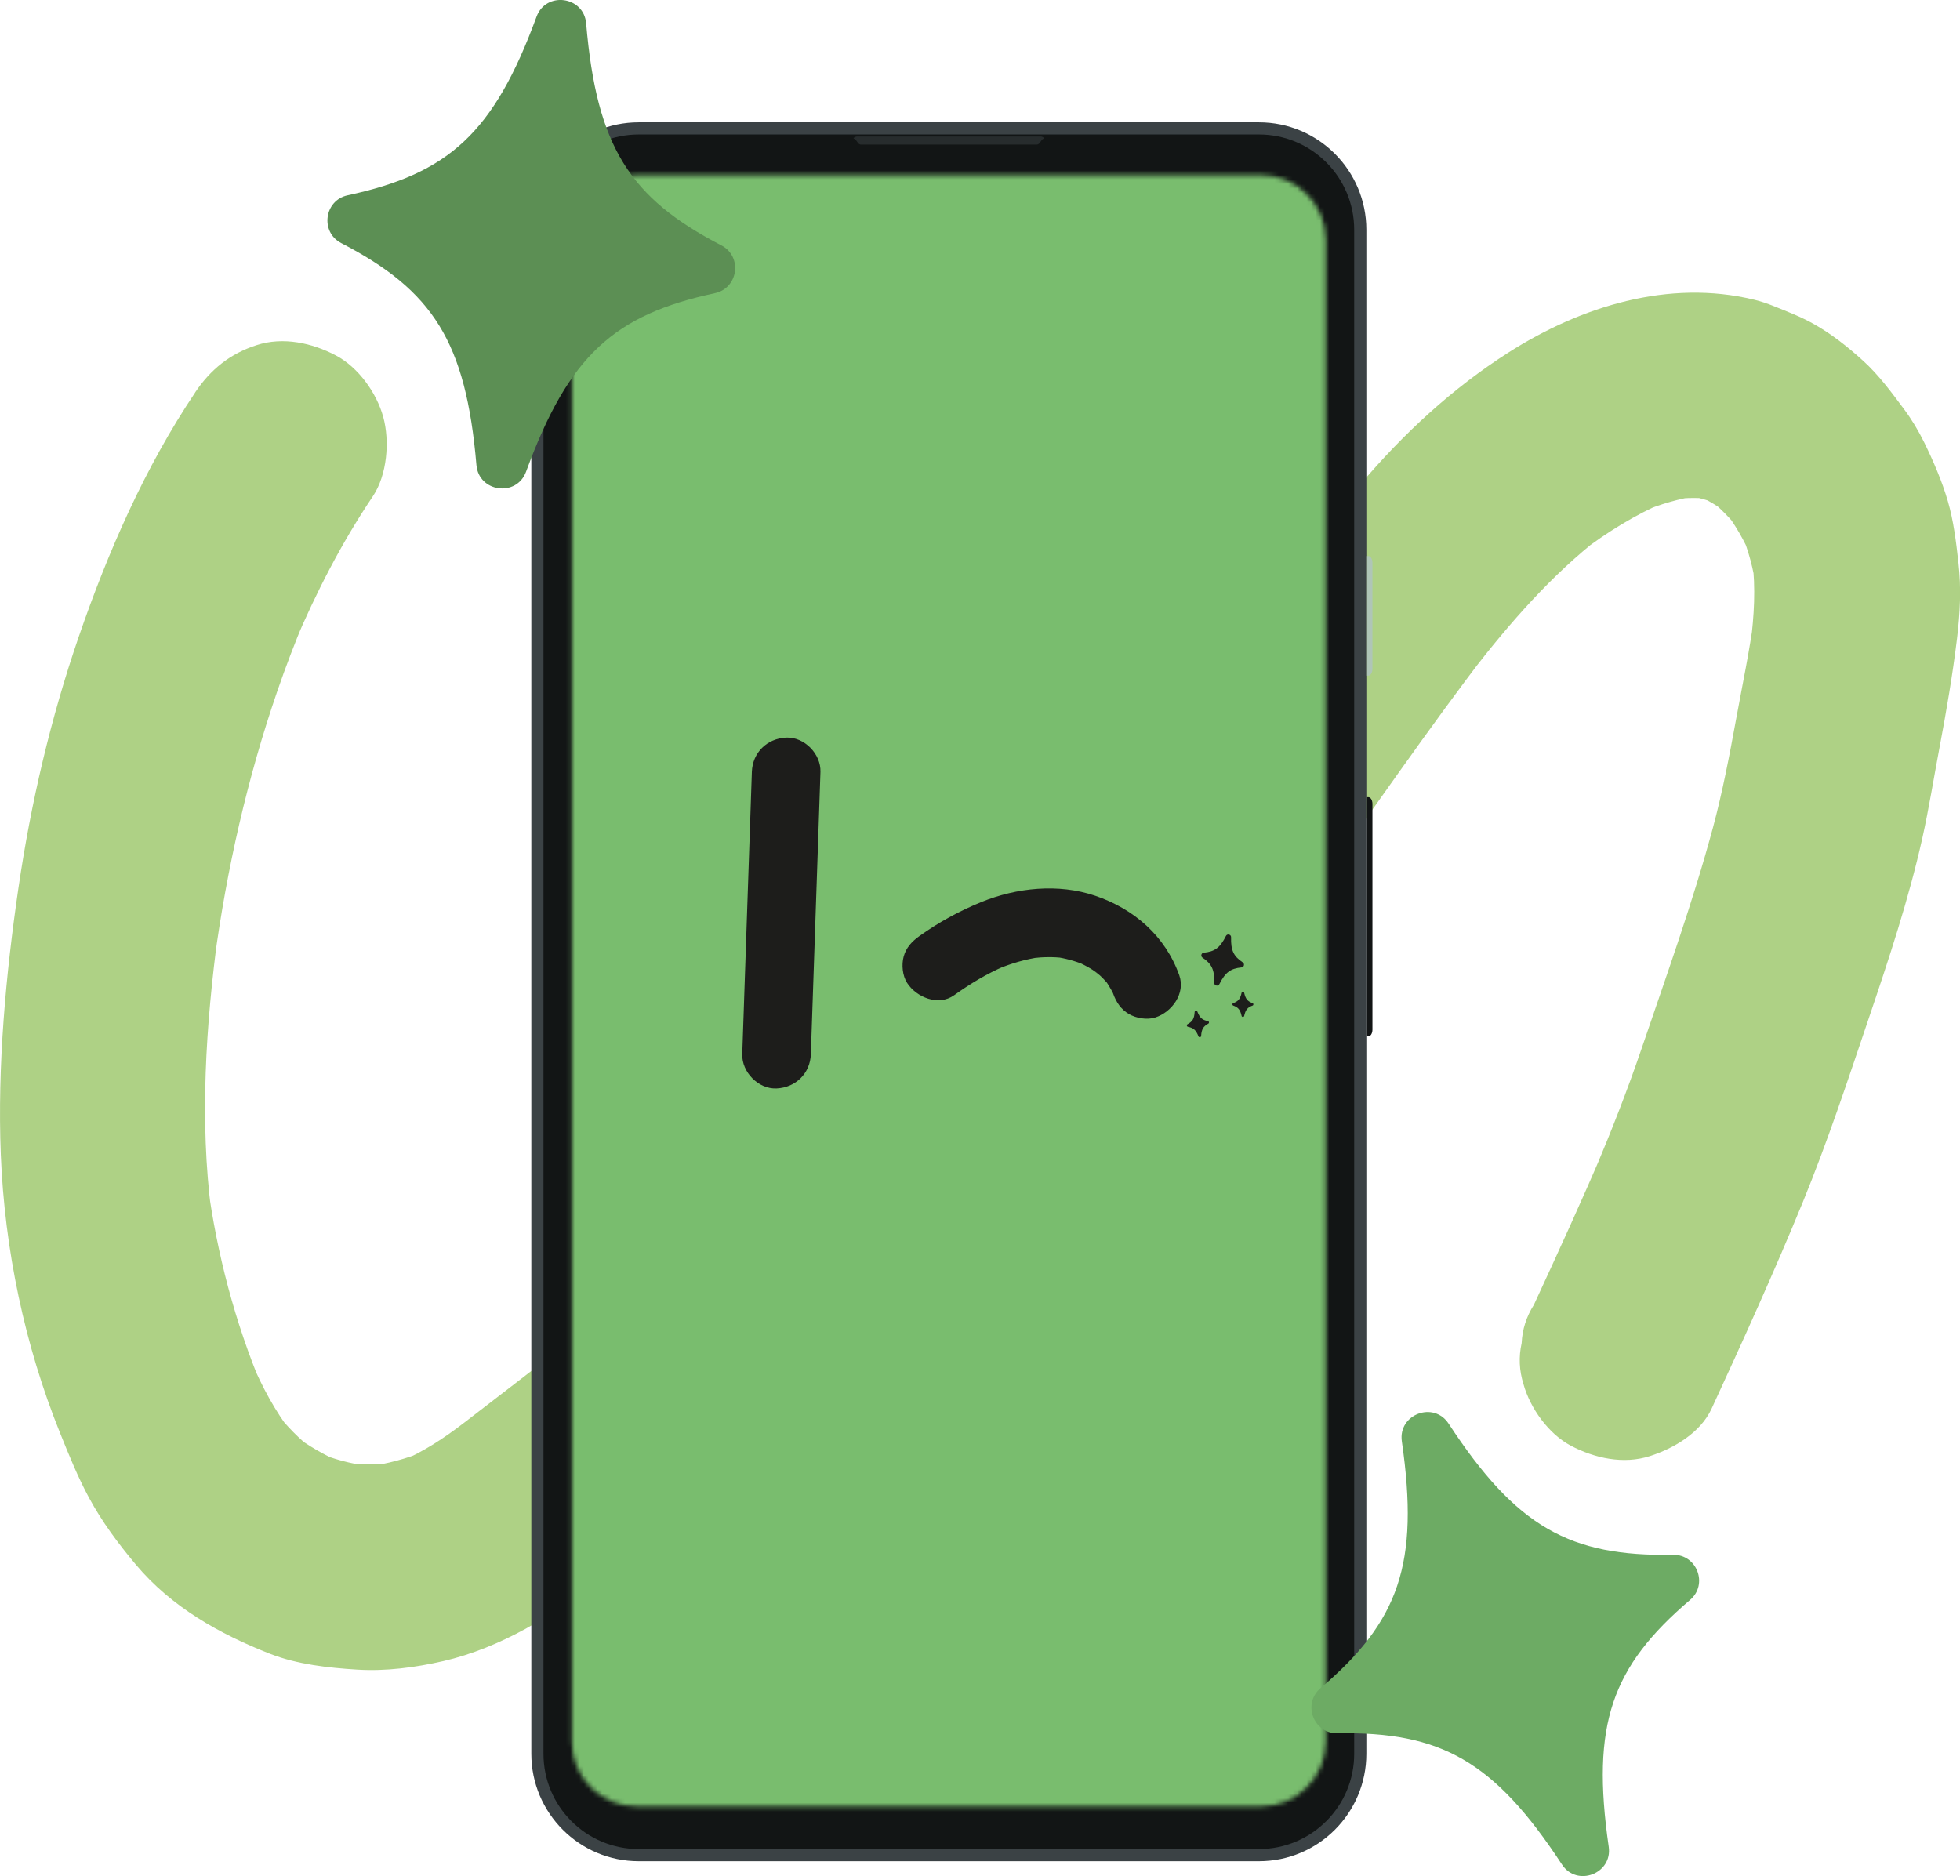 <?xml version="1.0" encoding="UTF-8"?>
<svg xmlns="http://www.w3.org/2000/svg" xmlns:xlink="http://www.w3.org/1999/xlink" viewBox="0 0 428.62 410.29">
  <defs>
    <style>
      .cls-1, .cls-2, .cls-3, .cls-4, .cls-5, .cls-6, .cls-7, .cls-8, .cls-9, .cls-10, .cls-11, .cls-12, .cls-13, .cls-14 {
        stroke-width: 0px;
      }

      .cls-1, .cls-8, .cls-13 {
        fill-rule: evenodd;
      }

      .cls-1, .cls-10 {
        fill: #272c2d;
      }

      .cls-2 {
        fill: #3b4245;
      }

      .cls-3 {
        fill: none;
      }

      .cls-4 {
        fill: #6dab64;
      }

      .cls-5, .cls-8 {
        fill: #121515;
      }

      .cls-6 {
        fill: #fff;
      }

      .cls-7 {
        fill: #79bd6e;
      }

      .cls-15 {
        clip-path: url(#clippath);
      }

      .cls-9 {
        fill: #afc5b7;
      }

      .cls-16 {
        mask: url(#mask);
      }

      .cls-11 {
        fill: #5c8f54;
      }

      .cls-12 {
        fill: #1d1d1b;
      }

      .cls-13 {
        fill: #647074;
        isolation: isolate;
        opacity: .4;
      }

      .cls-14 {
        fill: #aed185;
      }
    </style>
    <clipPath id="clippath">
      <rect class="cls-3" x="116.19" y="26.75" width="183.94" height="380.3"/>
    </clipPath>
    <mask id="mask" x="116.19" y="26.75" width="183.94" height="380.3" maskUnits="userSpaceOnUse">
      <g id="mask0_52_359" data-name="mask0 52 359">
        <path class="cls-6" d="m125.05,52.45c0-7.83,6.35-14.18,14.18-14.18h136.52c7.83,0,14.18,6.35,14.18,14.18v328.44c0,7.83-6.35,14.18-14.18,14.18h-136.52c-7.83,0-14.18-6.35-14.18-14.18V52.45Z"/>
      </g>
    </mask>
  </defs>
  <g id="Calque_2" data-name="Calque 2">
    <path class="cls-14" d="m42.69,85.82c-11,16.39-19.06,34.82-25.47,53.43-6.14,17.84-10.46,36.31-13.19,54.97S-.6,233.01.18,252.57c.82,20.62,5.22,41.68,12.96,60.84,1.92,4.76,3.86,9.58,6.31,14.12,2.84,5.27,6.43,10.08,10.27,14.66,7.78,9.26,18.27,15.16,29.36,19.5,5.95,2.32,12.73,3.06,19.02,3.45,6.31.39,12.73-.46,18.88-1.87s12.39-4,18-7.08c4.43-2.43,8.37-5.56,12.36-8.64,35.49-27.28,71.15-54.63,103.2-85.98,16.56-16.2,31.65-33.54,45.77-51.89s26.33-36.53,39.63-54.69c3.09-4.22,6.22-8.42,9.42-12.56l-3.52,4.55c8.4-10.83,17.45-21.24,28.32-29.67l-4.55,3.52c5.76-4.41,11.96-8.26,18.64-11.11l-5.37,2.27c4.12-1.71,8.37-2.99,12.79-3.6l-5.98.8c3.07-.37,6.12-.4,9.18,0l-5.98-.8c2.53.39,4.95,1.07,7.32,2.06l-5.37-2.27c2.58,1.13,4.96,2.56,7.2,4.27l-4.55-3.52c2.63,2.08,4.95,4.46,7.01,7.09l-3.52-4.55c2.48,3.26,4.51,6.79,6.11,10.56l-2.27-5.37c1.57,3.81,2.62,7.76,3.18,11.84l-.8-5.98c.76,6.08.4,12.18-.38,18.23l.8-5.98c-1.02,7.62-2.62,15.15-4,22.71s-2.94,15.76-5.03,23.53c-4.41,16.38-10.19,32.41-15.65,48.45-3.06,8.99-6.54,17.83-10.22,26.58l2.27-5.37c-4.94,11.67-10.25,23.19-15.56,34.7-1.64,2.58-2.53,5.37-2.67,8.37-.67,2.99-.54,5.98.4,8.97,1.44,5.22,5.47,10.88,10.34,13.45,5.22,2.76,11.55,4.14,17.34,2.27,5.27-1.7,11.03-5.11,13.45-10.34,6.89-14.94,13.69-29.91,19.93-45.13,5.42-13.23,9.89-26.78,14.47-40.32,4.38-12.94,8.7-25.94,11.68-39.28,1.46-6.56,2.51-13.21,3.76-19.82,1.5-7.94,2.86-15.87,3.84-23.9.68-5.51.94-11.07.31-16.59-.51-4.49-1.05-9.09-2.32-13.45s-3.15-8.72-5.17-12.85c-1.26-2.57-2.73-5.02-4.44-7.31-2.73-3.67-5.49-7.43-8.89-10.52s-6.95-5.9-10.86-8.09c-2.75-1.55-5.74-2.69-8.66-3.87-1.41-.57-2.85-1.06-4.34-1.42-18.67-4.54-37.92,1.47-53.72,11.55-12.28,7.83-23.05,17.81-32.43,28.9-19.47,23.02-35.76,48.58-53.74,72.75-2.2,2.95-4.42,5.89-6.66,8.8l3.52-4.55c-14.07,18.18-29.59,35.12-46.19,51.01s-34.13,30.78-52.02,45.2c-10.17,8.19-20.47,16.23-30.8,24.22l4.55-3.52c-4.9,3.78-9.8,7.55-14.71,11.32-4.31,3.31-8.79,6.26-13.81,8.4l5.37-2.27c-4.09,1.68-8.36,2.81-12.75,3.41l5.98-.8c-3.9.46-7.83.32-11.71-.16l5.98.8c-3.83-.52-7.46-1.46-11.02-2.96l5.37,2.27c-3.85-1.67-7.47-3.73-10.8-6.29l4.55,3.52c-3.11-2.44-5.87-5.25-8.3-8.37l3.52,4.55c-3.63-4.75-6.45-10-8.78-15.49l2.27,5.37c-5.87-13.98-9.81-28.98-11.83-43.99l.8,5.98c-2.62-20.17-1.22-41.09,1.46-61.19l-.8,5.98c2.7-19.96,7.17-39.72,13.72-58.77,1.85-5.38,3.88-10.69,6.08-15.93l-2.27,5.37c4.74-11.19,10.33-22.03,17.11-32.12,3.13-4.67,3.72-12.05,2.27-17.34s-5.47-10.88-10.34-13.45c-5.22-2.76-11.55-4.14-17.34-2.27s-10.05,5.28-13.45,10.34h0Z"/>
  </g>
  <g id="Calque_1" data-name="Calque 1">
    <g class="cls-15">
      <g>
        <path class="cls-2" d="m116.19,50.24c0-12.97,10.52-23.49,23.49-23.49h135.63c12.97,0,23.49,10.52,23.49,23.49v333.31c0,12.97-10.52,23.49-23.49,23.49h-135.63c-12.97,0-23.49-10.52-23.49-23.49V50.24Z"/>
        <path class="cls-5" d="m118.85,50.24c0-11.51,9.33-20.83,20.83-20.83h135.63c11.51,0,20.83,9.33,20.83,20.83v333.31c0,11.51-9.33,20.83-20.83,20.83h-135.63c-11.51,0-20.83-9.33-20.83-20.83V50.24Z"/>
        <path class="cls-10" d="m188.3,31.62c-.81,0-.88-1.11-1.55-1.3-.08-.02-.11-.12-.05-.17.17-.13.44-.3.72-.3h40.16c.28,0,.55.17.72.3.06.05.03.15-.05.17-.68.19-.75,1.3-1.55,1.3h-38.39Z"/>
        <path class="cls-5" d="m298.8,174.34h.44c.49,0,.89.66.89,1.47v49.37c0,.81-.4,1.47-.89,1.47h-.44v-52.3Z"/>
        <path class="cls-9" d="m298.8,121.6h.44c.49,0,.89.66.89,1.47v23.22c0,.81-.4,1.47-.89,1.47h-.44v-26.15Z"/>
        <g class="cls-16">
          <g>
            <rect class="cls-7" x="116.19" y="26.75" width="183.94" height="380.3"/>
            <g>
              <path class="cls-12" d="m273.91,219.92c-1.09.39-1.53.91-1.83,2.26-.07.3-.49.3-.56,0-.3-1.35-.74-1.87-1.83-2.26-.25-.09-.25-.45,0-.54,1.09-.39,1.53-.91,1.83-2.26.07-.3.49-.3.56,0,.3,1.35.74,1.87,1.83,2.26.25.09.25.45,0,.54Z"/>
              <path class="cls-12" d="m264.22,223.88c-1.08.59-1.46,1.2-1.55,2.67-.02.32-.47.39-.59.09-.53-1.37-1.08-1.84-2.29-2.08-.28-.05-.34-.43-.09-.57,1.08-.59,1.46-1.2,1.55-2.67.02-.32.47-.39.59-.09.53,1.37,1.08,1.84,2.29,2.08.28.05.34.43.09.57Z"/>
              <path class="cls-12" d="m271.51,211.57c-2.4.24-3.55,1.06-4.85,3.65-.28.57-1.15.35-1.13-.28.08-2.89-.56-4.16-2.56-5.5-.46-.31-.28-1.04.27-1.09,2.4-.24,3.55-1.06,4.85-3.65.28-.57,1.15-.35,1.13.28-.08,2.89.56,4.16,2.56,5.5.46.31.28,1.04-.27,1.09Z"/>
              <path class="cls-12" d="m208.62,217.68c3.48-2.5,7.15-4.71,11.09-6.41l-1.79.76c3.13-1.32,6.37-2.28,9.74-2.74l-1.99.27c2.33-.28,4.65-.33,6.98-.04l-1.99-.27c2.25.31,4.42.9,6.52,1.76l-1.79-.76c1.19.51,2.35,1.1,3.45,1.79.5.31.95.68,1.45.99-2.11-1.32-.34-.24.22.27.42.39.83.8,1.22,1.23.19.21.37.44.57.65.89,1.01-1.06-1.55-.33-.42s1.33,2.14,1.84,3.33l-.76-1.79c.13.33.26.65.37.98.66,1.86,1.7,3.46,3.45,4.48,1.61.94,3.98,1.34,5.78.76,3.64-1.18,6.64-5.27,5.24-9.23-3.04-8.56-9.87-14.51-18.38-17.39-8.05-2.73-17.19-1.78-24.97,1.4-4.8,1.97-9.25,4.39-13.47,7.41-1.63,1.17-2.9,2.49-3.45,4.48-.49,1.8-.27,4.19.76,5.78,2.03,3.15,6.85,5.14,10.26,2.69h0Z"/>
              <path class="cls-12" d="m164.42,168.81c-.7,20.58-1.4,41.15-2.1,61.73-.13,3.93,3.54,7.68,7.5,7.5,4.18-.19,7.36-3.29,7.5-7.5.7-20.58,1.4-41.15,2.1-61.73.13-3.93-3.54-7.68-7.5-7.5-4.18.19-7.36,3.29-7.5,7.5h0Z"/>
            </g>
            <path class="cls-3" d="m125.05,52.45c0-7.83,6.35-14.18,14.18-14.18h136.52c7.83,0,14.18,6.35,14.18,14.18v328.44c0,7.83-6.35,14.18-14.18,14.18h-136.52c-7.83,0-14.18-6.35-14.18-14.18V52.45Z"/>
          </g>
        </g>
        <circle class="cls-5" cx="138.13" cy="51.34" r="6.43"/>
        <path class="cls-1" d="m138.13,55.56c2.33,0,4.21-1.89,4.21-4.21s-1.89-4.21-4.21-4.21-4.21,1.89-4.21,4.21,1.89,4.21,4.21,4.21Z"/>
        <path class="cls-8" d="m138.13,53.98c1.45,0,2.63-1.18,2.63-2.63s-1.18-2.63-2.63-2.63-2.63,1.18-2.63,2.63,1.18,2.63,2.63,2.63Z"/>
        <path class="cls-13" d="m138.13,50.82c.29,0,.53-.24.53-.53s-.24-.53-.53-.53-.53.24-.53.53.24.53.53.53Z"/>
      </g>
    </g>
  </g>
  <g id="Calque_3" data-name="Calque 3">
    <path class="cls-4" d="m369.6,349.89c-17.17,14.65-21.67,27.16-17.8,53.99.85,5.91-6.96,8.87-10.23,3.87-14.86-22.67-26.51-29.06-49.08-28.68-5.24.09-7.72-6.46-3.73-9.86,17.17-14.65,21.67-27.16,17.8-53.99-.85-5.91,6.96-8.87,10.23-3.87,14.86,22.67,26.51,29.06,49.08,28.68,5.24-.09,7.72,6.46,3.73,9.86Z"/>
    <path class="cls-11" d="m156.35,64.11c-22.07,4.74-31.97,13.61-41.31,39.05-2.06,5.61-10.34,4.5-10.85-1.45-2.31-27.01-9.53-38.17-29.57-48.55-4.65-2.41-3.72-9.35,1.4-10.45,22.07-4.74,31.97-13.61,41.31-39.05,2.06-5.61,10.34-4.5,10.85,1.45,2.31,27.01,9.53,38.17,29.57,48.55,4.65,2.41,3.72,9.35-1.4,10.45Z"/>
  </g>
</svg>